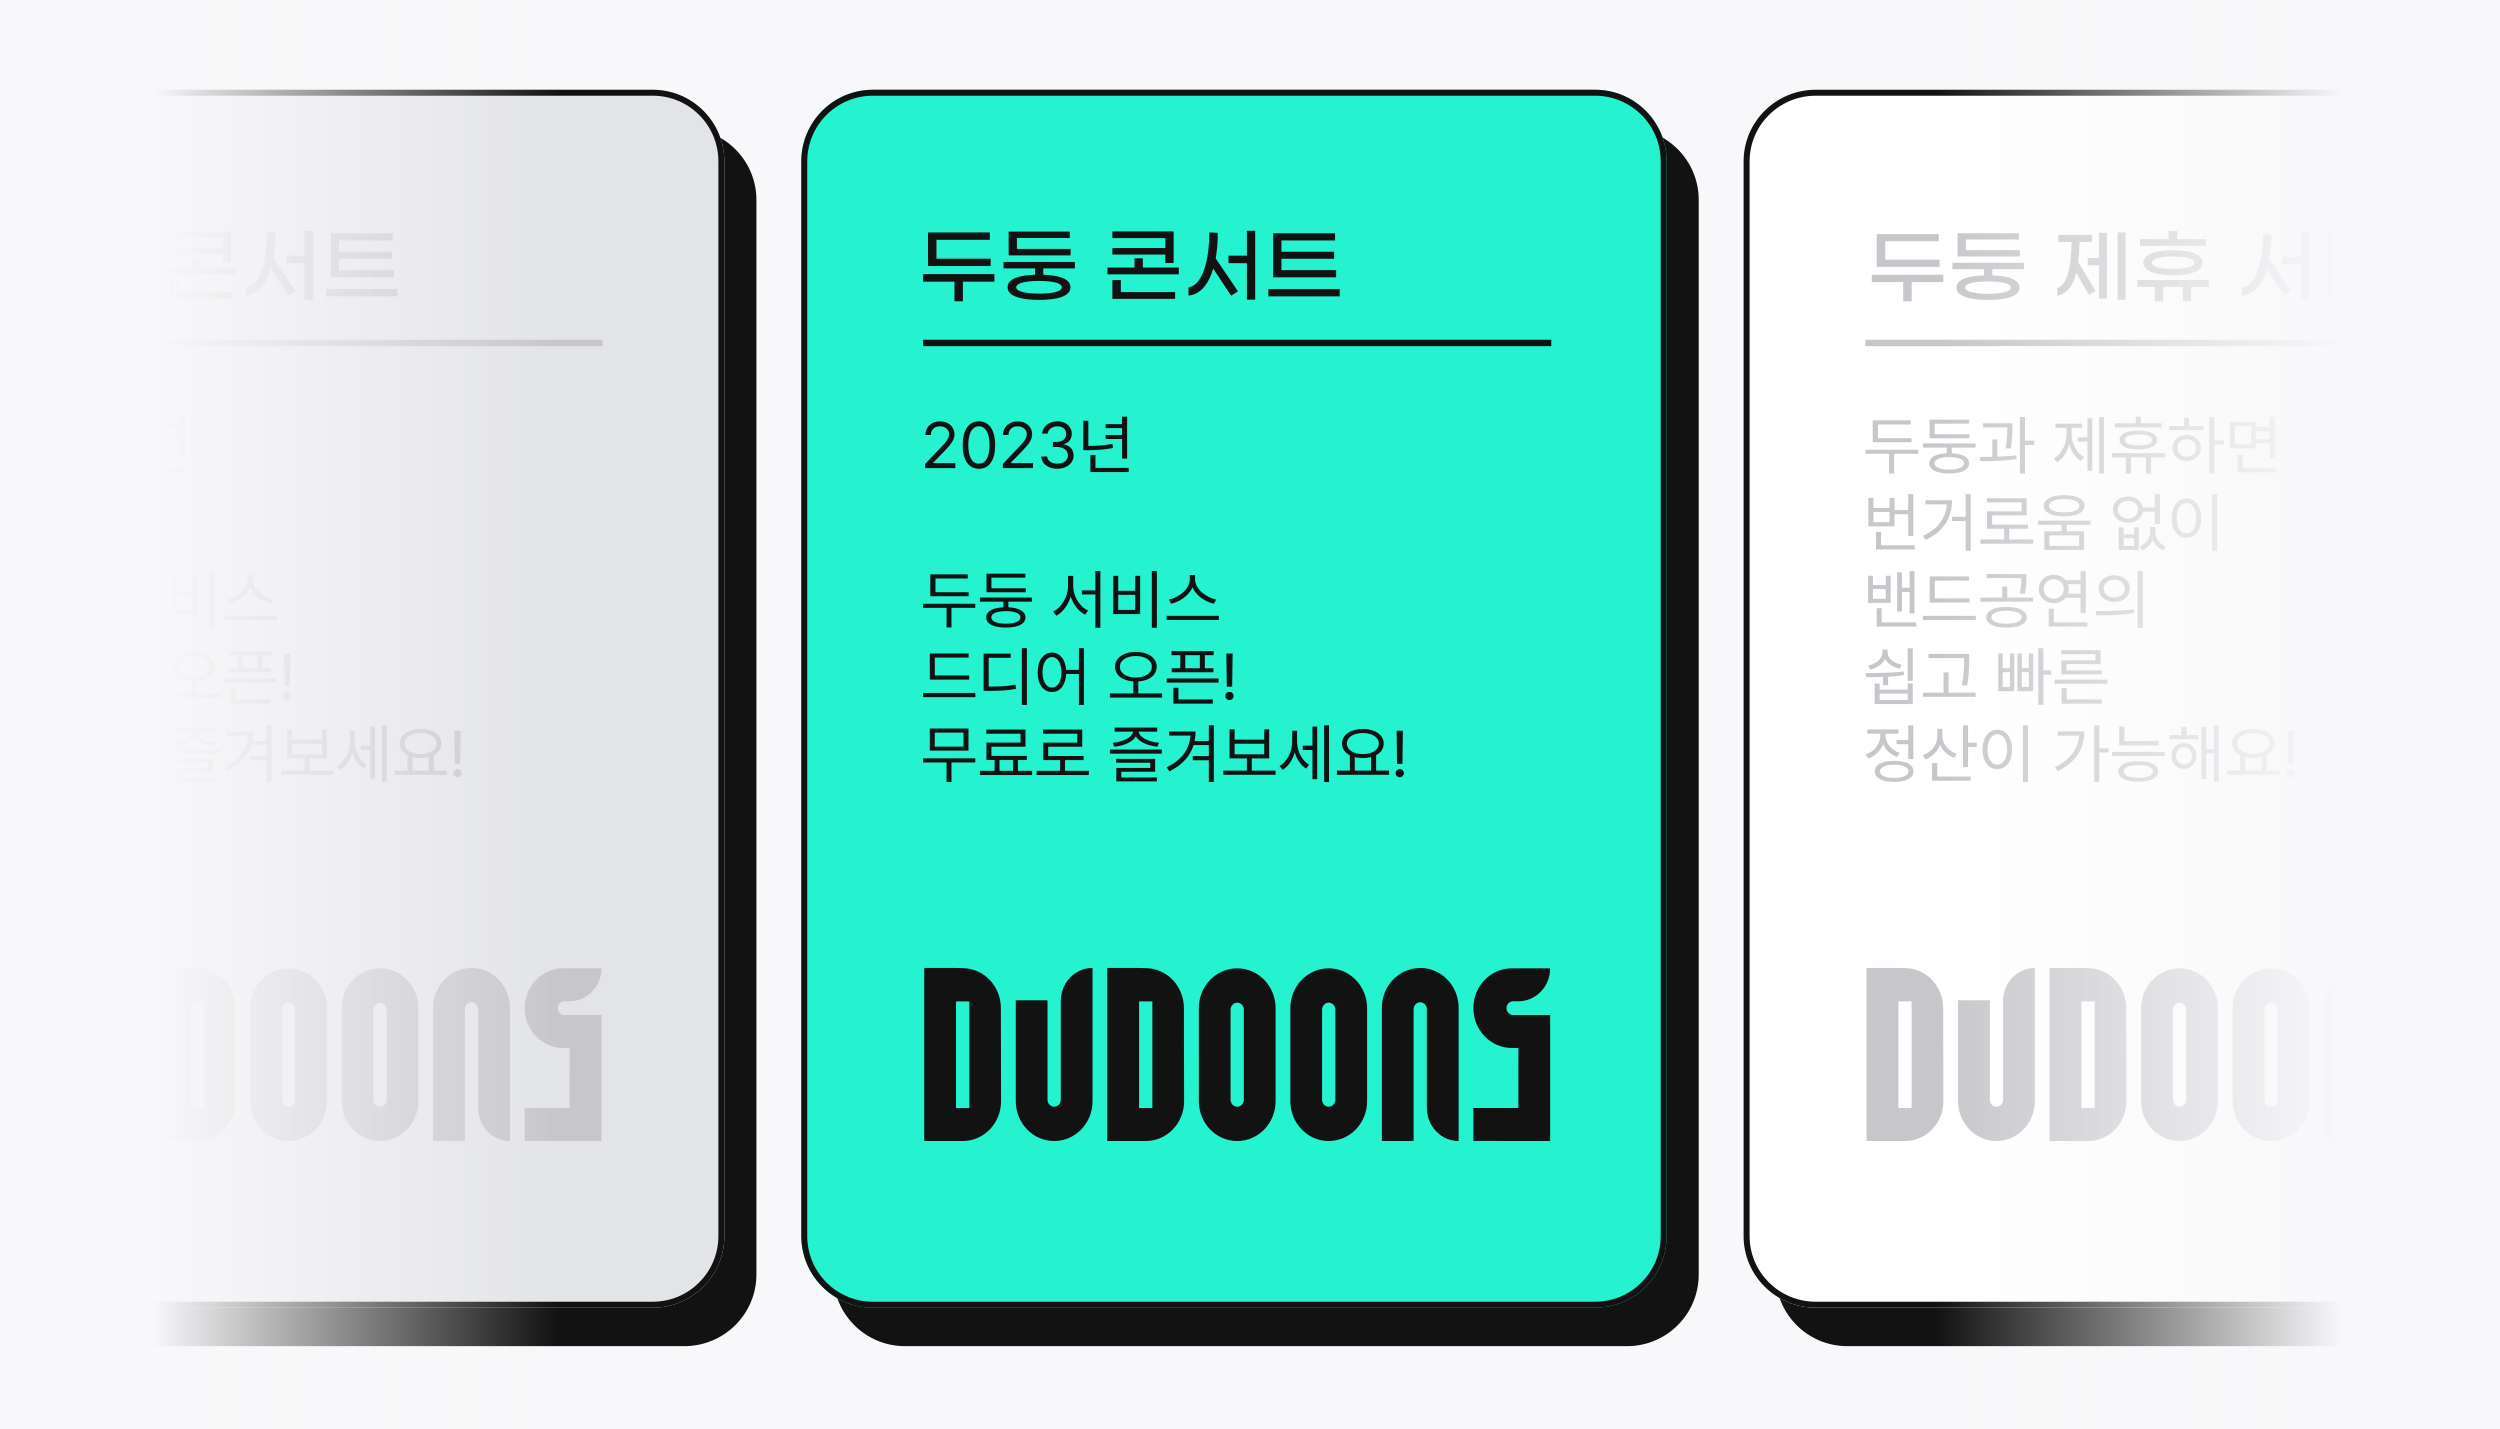 <svg width="100%" height="100%" viewBox="0 0 390 223" fill="none" xmlns="http://www.w3.org/2000/svg">
<rect width="390" height="223" fill="#F8F8FA"/>
<mask id="mask0_1951_39162" style="mask-type:alpha" maskUnits="userSpaceOnUse" x="0" y="0" width="390" height="223">
<rect width="390" height="223" fill="#F8F8FA"/>
</mask>
<g mask="url(#mask0_1951_39162)">
<path d="M-18 31.177C-18 25.004 -12.961 20 -6.745 20H106.745C112.961 20 118 25.004 118 31.177V198.824C118 204.996 112.961 210 106.745 210H-6.745C-12.961 210 -18 204.996 -18 198.824V31.177Z" fill="#121212"/>
<path d="M-22 25.177C-22 19.004 -16.998 14 -10.828 14H101.828C107.998 14 113 19.004 113 25.177V192.824C113 198.996 107.998 204 101.828 204H-10.828C-16.998 204 -22 198.996 -22 192.824V25.177Z" fill="#E3E4E8"/>
<path fill-rule="evenodd" clip-rule="evenodd" d="M101.828 14.931H-10.828C-16.484 14.931 -21.069 19.518 -21.069 25.177V192.824C-21.069 198.482 -16.484 203.069 -10.828 203.069H101.828C107.484 203.069 112.069 198.482 112.069 192.824V25.177C112.069 19.518 107.484 14.931 101.828 14.931ZM-10.828 14C-16.998 14 -22 19.004 -22 25.177V192.824C-22 198.996 -16.998 204 -10.828 204H101.828C107.998 204 113 198.996 113 192.824V25.177C113 19.004 107.998 14 101.828 14H-10.828Z" fill="#121212"/>
<path d="M130 31.177C130 25.004 135.002 20 141.172 20H253.828C259.998 20 265 25.004 265 31.177V198.824C265 204.996 259.998 210 253.828 210H141.172C135.002 210 130 204.996 130 198.824V31.177Z" fill="#121212"/>
<path d="M277 31.177C277 25.004 282.002 20 288.172 20H400.828C406.998 20 412 25.004 412 31.177V198.824C412 204.996 406.998 210 400.828 210H288.172C282.002 210 277 204.996 277 198.824V31.177Z" fill="#121212"/>
<path d="M125 25.177C125 19.004 130.002 14 136.172 14H248.828C254.998 14 260 19.004 260 25.177V192.824C260 198.996 254.998 204 248.828 204H136.172C130.002 204 125 198.996 125 192.824V25.177Z" fill="#25F3CF"/>
<path fill-rule="evenodd" clip-rule="evenodd" d="M248.828 14.931H136.172C130.516 14.931 125.931 19.518 125.931 25.177V192.824C125.931 198.482 130.516 203.069 136.172 203.069H248.828C254.484 203.069 259.069 198.482 259.069 192.824V25.177C259.069 19.518 254.484 14.931 248.828 14.931ZM136.172 14C130.002 14 125 19.004 125 25.177V192.824C125 198.996 130.002 204 136.172 204H248.828C254.998 204 260 198.996 260 192.824V25.177C260 19.004 254.998 14 248.828 14H136.172Z" fill="#121212"/>
<path d="M272 25.177C272 19.004 277.039 14 283.255 14H396.745C402.961 14 408 19.004 408 25.177V192.824C408 198.996 402.961 204 396.745 204H283.255C277.039 204 272 198.996 272 192.824V25.177Z" fill="white"/>
<path fill-rule="evenodd" clip-rule="evenodd" d="M396.745 14.931H283.255C277.557 14.931 272.938 19.518 272.938 25.177V192.824C272.938 198.482 277.557 203.069 283.255 203.069H396.745C402.443 203.069 407.062 198.482 407.062 192.824V25.177C407.062 19.518 402.443 14.931 396.745 14.931ZM283.255 14C277.039 14 272 19.004 272 25.177V192.824C272 198.996 277.039 204 283.255 204H396.745C402.961 204 408 198.996 408 192.824V25.177C408 19.004 402.961 14 396.745 14H283.255Z" fill="#121212"/>
<g clip-path="url(#clip0_1951_39162)">
<path d="M165.485 156.137V171.704H165.471C165.407 172.232 164.976 172.643 164.449 172.643C163.923 172.643 163.492 172.234 163.428 171.704H163.414V156.045H158.461V171.789C158.461 175.219 161.143 178 164.449 178C167.756 178 170.437 175.219 170.437 171.789V151C167.703 151 165.485 153.301 165.485 156.137Z" fill="#121212"/>
<path d="M222.593 172.863V157.296H222.579C222.515 156.768 222.084 156.357 221.558 156.357C221.031 156.357 220.6 156.766 220.536 157.296H220.523V178H215.57V157.211C215.57 153.781 218.251 151 221.558 151C224.864 151 227.546 153.781 227.546 157.211V178C224.809 178 222.593 175.699 222.593 172.863Z" fill="#121212"/>
<path d="M235.917 158.329C235.408 158.263 235.011 157.816 235.011 157.27C235.011 156.724 235.406 156.276 235.917 156.21V156.196H236.87C239.606 156.196 241.823 153.895 241.823 151.059H235.835C232.528 151.059 229.847 153.84 229.847 157.27C229.847 160.699 232.528 163.481 235.835 163.481H236.87V165.493L236.863 172.849H229.849V177.986H232.198L236.858 178H236.961H236.991H241.825V163.481V158.344H235.919V158.329H235.917Z" fill="#121212"/>
<path d="M156.135 157.244C156.135 153.814 153.454 151.033 150.147 151.033L149.144 151H144.178V178H150.179C153.486 178 156.167 175.219 156.167 171.789L156.135 157.244ZM151.215 172.856H149.144V156.215H151.215V164.897C151.215 164.912 151.217 164.928 151.219 164.942C151.219 164.997 151.217 165.051 151.215 165.105V172.856Z" fill="#121212"/>
<path d="M184.689 157.244C184.689 153.814 182.007 151.033 178.701 151.033L177.697 151H172.731V178H178.733C182.039 178 184.72 175.219 184.72 171.789L184.689 157.244ZM179.768 172.856H177.697V156.215H179.768V164.897C179.768 164.912 179.77 164.928 179.772 164.942C179.772 164.997 179.77 165.051 179.768 165.105V172.856Z" fill="#121212"/>
<path d="M198.992 167.844V157.27C198.992 153.84 196.311 151.059 193.005 151.059C189.698 151.059 187.017 153.84 187.017 157.27V164.994V171.789C187.017 175.219 189.698 178 193.005 178C196.311 178 198.992 175.219 198.992 171.789V167.844ZM194.04 171.704H194.026C193.962 172.231 193.531 172.643 193.005 172.643C192.478 172.643 192.047 172.234 191.983 171.704H191.969V164.994V157.355H191.983C192.047 156.828 192.478 156.416 193.005 156.416C193.531 156.416 193.962 156.825 194.026 157.355H194.04V167.842V171.702V171.704Z" fill="#121212"/>
<path d="M213.269 167.844V157.27C213.269 153.84 210.588 151.059 207.281 151.059C203.975 151.059 201.293 153.84 201.293 157.27V164.994V171.789C201.293 175.219 203.975 178 207.281 178C210.588 178 213.269 175.219 213.269 171.789V167.844ZM208.317 171.704H208.303C208.239 172.231 207.808 172.643 207.281 172.643C206.755 172.643 206.324 172.234 206.26 171.704H206.246V164.994V157.355H206.26C206.324 156.828 206.755 156.416 207.281 156.416C207.808 156.416 208.239 156.825 208.303 157.355H208.317V167.842V171.702V171.704Z" fill="#121212"/>
</g>
<path fill-rule="evenodd" clip-rule="evenodd" d="M242 54L144 54L144 53L242 53L242 54Z" fill="#121212"/>
<path d="M154.544 40.355H146.088V37.41H154.414V36.264H144.77V41.5H154.544V40.355ZM155.131 42.759H144V43.942H148.894V47H150.212V43.942H155.131V42.759Z" fill="#121212"/>
<path d="M167.019 38.832H158.641V37.133H166.888V36.126H157.349V39.839H167.019V38.832ZM167.684 41.865V40.858H156.553V41.865H161.473V42.859C159.097 42.935 157.179 43.451 157.179 44.81C157.179 46.283 159.45 46.786 162.112 46.786C164.774 46.786 166.993 46.283 166.993 44.81C166.993 43.463 165.126 42.935 162.751 42.859V41.865H167.684ZM165.635 44.81C165.635 45.553 163.926 45.804 162.112 45.804C160.298 45.804 158.536 45.553 158.536 44.81C158.536 44.08 160.298 43.828 162.112 43.828C163.926 43.828 165.635 44.08 165.635 44.81Z" fill="#121212"/>
<path d="M181.793 41.034H183.085V36.101H173.533V37.145H181.793V38.693H173.533V39.713H181.793V41.034ZM178.283 41.739V40.292H176.978V41.739H172.763V42.796H183.894V41.739H178.283ZM174.851 43.69H173.533V46.622H183.32V45.565H174.851V43.69Z" fill="#121212"/>
<path d="M194.516 36V39.889H191.645V41.059H194.516V46.748H195.808V36H194.516ZM189.975 36.315L188.657 36.264C188.643 40.783 187.547 44.495 185.407 44.835V46.106C187.169 45.968 188.513 44.445 189.27 41.903L192.049 46.132L193.133 45.452L189.648 40.317C189.857 39.121 189.975 37.787 189.975 36.315Z" fill="#121212"/>
<path d="M208.439 42.142H199.904V40.367H208.126V39.272H199.904V37.51H208.269V36.39H198.612V43.262H208.439V42.142ZM197.869 45.087V46.232H209V45.087H197.869Z" fill="#121212"/>
<path d="M144.33 73.029H149.032V72.234H145.581V72.174L147.241 70.472C148.522 69.159 148.897 68.532 148.902 67.726C148.897 66.607 147.967 65.726 146.651 65.726C145.341 65.726 144.35 66.582 144.36 67.856H145.21C145.215 67.05 145.756 66.507 146.621 66.502C147.436 66.507 148.057 66.985 148.062 67.726C148.057 68.393 147.646 68.88 146.791 69.786L144.32 72.373L144.33 73.029Z" fill="#121212"/>
<path d="M152.713 73.129C154.319 73.129 155.244 71.786 155.244 69.428C155.244 67.09 154.304 65.726 152.713 65.726C151.118 65.726 150.177 67.09 150.182 69.428C150.177 71.786 151.108 73.129 152.713 73.129ZM151.053 69.428C151.058 67.562 151.673 66.507 152.713 66.502C153.754 66.507 154.369 67.562 154.364 69.428C154.369 71.293 153.759 72.333 152.713 72.333C151.663 72.333 151.058 71.293 151.053 69.428Z" fill="#121212"/>
<path d="M156.445 73.029H161.147V72.234H157.695V72.174L159.356 70.472C160.637 69.159 161.012 68.532 161.017 67.726C161.012 66.607 160.081 65.726 158.766 65.726C157.455 65.726 156.465 66.582 156.475 67.856H157.325C157.33 67.05 157.871 66.507 158.736 66.502C159.551 66.507 160.171 66.985 160.176 67.726C160.171 68.393 159.761 68.88 158.906 69.786L156.435 72.373L156.445 73.029Z" fill="#121212"/>
<path d="M164.958 73.129C166.404 73.129 167.484 72.253 167.479 71.069C167.484 70.154 166.914 69.482 165.969 69.338V69.288C166.729 69.075 167.209 68.478 167.199 67.657C167.209 66.627 166.369 65.726 164.988 65.726C163.703 65.726 162.632 66.493 162.587 67.637H163.458C163.498 66.93 164.203 66.507 164.978 66.502C165.804 66.507 166.334 66.985 166.329 67.706C166.334 68.448 165.719 68.94 164.838 68.94H164.248V69.726H164.838C165.964 69.731 166.594 70.283 166.599 71.069C166.594 71.821 165.904 72.333 164.948 72.333C164.083 72.333 163.398 71.905 163.348 71.219H162.437C162.482 72.363 163.518 73.129 164.958 73.129Z" fill="#121212"/>
<path d="M175.833 65H175.042V66.164H172.481V66.791H175.042V67.856H172.481V68.482H175.042V71.547H175.833V65ZM168.99 70.234H169.66C170.966 70.224 172.176 70.164 173.622 69.895L173.542 69.249C172.186 69.492 171.006 69.562 169.78 69.567V65.637H168.99V70.234ZM170.1 73.646H176.073V72.99H170.891V70.99H170.1V73.646Z" fill="#121212"/>
<path d="M151.103 92.386H145.931V90.246H150.983V89.6H145.13V93.013H151.103V92.386ZM144 94.823H147.661V97.888H148.432V94.823H152.143V94.186H144V94.823Z" fill="#121212"/>
<path d="M160.977 93.212H152.864V93.858H156.525V94.734C154.839 94.813 153.839 95.376 153.844 96.306C153.839 97.336 154.994 97.898 156.915 97.898C158.821 97.898 159.966 97.336 159.976 96.306C159.966 95.376 158.976 94.813 157.305 94.734V93.858H160.977V93.212ZM153.894 92.396H160.026V91.769H154.664V90.117H159.966V89.49H153.894V92.396ZM154.644 96.306C154.634 95.689 155.49 95.341 156.915 95.341C158.326 95.341 159.181 95.689 159.186 96.306C159.181 96.928 158.326 97.296 156.915 97.291C155.49 97.296 154.634 96.928 154.644 96.306Z" fill="#121212"/>
<path d="M167.419 91.45V89.838H166.619V91.45C166.614 93.082 165.584 94.784 164.278 95.42L164.788 96.047C165.799 95.515 166.634 94.381 167.029 93.057C167.424 94.316 168.26 95.371 169.27 95.888L169.74 95.251C168.45 94.664 167.414 93.052 167.419 91.45ZM168.77 92.734H170.881V97.938H171.661V89.072H170.881V92.097H168.77V92.734Z" fill="#121212"/>
<path d="M180.475 89.072H179.684V97.938H180.475V89.072ZM173.662 95.798H177.864V89.829H177.093V92.167H174.442V89.829H173.662V95.798ZM174.442 95.142V92.794H177.093V95.142H174.442Z" fill="#121212"/>
<path d="M186.427 90.376V89.699H185.607V90.376C185.602 91.898 183.876 93.236 182.335 93.53L182.695 94.186C184.041 93.873 185.447 92.928 186.027 91.629C186.602 92.928 188.013 93.878 189.358 94.186L189.718 93.53C188.173 93.241 186.432 91.893 186.427 90.376ZM181.995 96.714H190.138V96.067H181.995V96.714Z" fill="#121212"/>
<path d="M151.193 105.372H145.831V102.586H151.103V101.939H145.05V106.019H151.193V105.372ZM144.01 108.755H152.153V108.098H144.01V108.755Z" fill="#121212"/>
<path d="M160.196 101.113H159.406V109.979H160.196V101.113ZM153.444 107.78H154.164C155.965 107.775 157.135 107.715 158.516 107.471L158.436 106.815C157.1 107.054 155.965 107.103 154.234 107.103V102.616H157.675V101.959H153.444V107.78Z" fill="#121212"/>
<path d="M164.108 101.8C162.793 101.805 161.872 103.004 161.877 104.884C161.872 106.77 162.793 107.964 164.108 107.959C165.349 107.964 166.239 106.879 166.324 105.143H168.31V109.979H169.09V101.113H168.31V104.496H166.314C166.194 102.84 165.319 101.805 164.108 101.8ZM162.627 104.884C162.632 103.447 163.233 102.501 164.108 102.496C164.978 102.501 165.589 103.447 165.589 104.884C165.589 106.322 164.978 107.267 164.108 107.262C163.233 107.267 162.632 106.322 162.627 104.884Z" fill="#121212"/>
<path d="M177.193 101.691C175.307 101.7 173.942 102.616 173.942 104.009C173.942 105.322 175.122 106.193 176.803 106.312V108.168H173.142V108.825H181.285V108.168H177.573V106.312C179.264 106.198 180.445 105.327 180.445 104.009C180.445 102.616 179.084 101.7 177.193 101.691ZM174.702 104.009C174.697 103.009 175.753 102.332 177.193 102.337C178.634 102.332 179.684 103.009 179.684 104.009C179.684 105.029 178.634 105.69 177.193 105.7C175.753 105.69 174.697 105.029 174.702 104.009Z" fill="#121212"/>
<path d="M189.328 101.571H182.755V102.208H184.126V104.248H182.785V104.874H189.298V104.248H187.958V102.208H189.328V101.571ZM181.995 106.486H190.098V105.84H181.995V106.486ZM183.046 109.77H189.198V109.113H183.836V107.292H183.046V109.77ZM184.906 104.248V102.208H187.177V104.248H184.906Z" fill="#121212"/>
<path d="M192.289 101.949H191.309L191.379 107.123H192.219L192.289 101.949ZM191.159 108.566C191.149 108.919 191.449 109.208 191.799 109.213C192.154 109.208 192.444 108.919 192.439 108.566C192.444 108.218 192.154 107.929 191.799 107.929C191.449 107.929 191.149 108.218 191.159 108.566Z" fill="#121212"/>
<path d="M152.143 118.299H144V118.945H147.661V122H148.432V118.945H152.143V118.299ZM145.05 117.095H151.083V113.652H145.05V117.095ZM145.821 116.478V114.289H150.303V116.478H145.821Z" fill="#121212"/>
<path d="M161.007 120.249H158.796V118.567H160.186V117.921H154.664V116.488H159.976V113.811H153.864V114.458H159.206V115.841H153.884V118.567H155.154V120.249H152.864V120.906H161.007V120.249ZM155.925 120.249V118.567H158.026V120.249H155.925Z" fill="#121212"/>
<path d="M169.86 120.249H166.149V118.577H169.04V117.931H163.518V116.488H168.83V113.811H162.717V114.458H168.06V115.851H162.737V118.577H165.379V120.249H161.717V120.906H169.86V120.249Z" fill="#121212"/>
<path d="M181.245 116.926H173.142V117.572H181.245V116.926ZM173.582 115.871L173.842 116.488C175.297 116.339 176.663 115.776 177.193 114.886C177.728 115.776 179.099 116.339 180.555 116.488L180.815 115.871C179.234 115.747 177.728 115.055 177.648 114.14H180.525V113.503H173.882V114.14H176.748C176.648 115.055 175.152 115.747 173.582 115.871ZM174.122 118.985H179.434V119.801H174.142V121.901H180.475V121.284H174.922V120.388H180.204V118.388H174.122V118.985Z" fill="#121212"/>
<path d="M186.507 114.12H182.395V114.757H185.717C185.552 116.846 184.371 118.552 182.005 119.692L182.415 120.328C184.516 119.314 185.692 117.871 186.202 116.229H188.578V117.95H186.067V118.597H188.578V122H189.358V113.145H188.578V115.592H186.362C186.462 115.115 186.507 114.622 186.507 114.12Z" fill="#121212"/>
<path d="M198.992 120.219H195.28V118.309H197.992V113.781H197.221V115.383H192.599V113.781H191.809V118.309H194.51V120.219H190.849V120.866H198.992V120.219ZM192.599 117.672V116.02H197.221V117.672H192.599Z" fill="#121212"/>
<path d="M202.343 115.672V113.99H201.583V115.702C201.583 117.219 200.833 118.786 199.602 119.503L200.102 120.09C200.993 119.552 201.653 118.537 201.978 117.358C202.288 118.438 202.904 119.383 203.764 119.901L204.214 119.294C203.034 118.597 202.343 117.08 202.343 115.672ZM203.234 116.995H204.744V121.552H205.485V113.344H204.744V116.329H203.234V116.995ZM206.565 122H207.325V113.155H206.565V122Z" fill="#121212"/>
<path d="M216.699 120.209H214.678V117.801C215.414 117.408 215.859 116.781 215.859 115.99C215.859 114.622 214.508 113.722 212.607 113.712C210.707 113.722 209.356 114.622 209.356 115.99C209.356 116.796 209.816 117.433 210.577 117.826V120.209H208.556V120.866H216.699V120.209ZM210.116 115.99C210.111 115 211.147 114.349 212.607 114.359C214.053 114.349 215.098 115 215.098 115.99C215.098 116.98 214.053 117.642 212.607 117.642C211.147 117.642 210.111 116.98 210.116 115.99ZM211.347 120.209V118.11C211.727 118.209 212.152 118.259 212.607 118.259C213.073 118.259 213.503 118.204 213.888 118.105V120.209H211.347Z" fill="#121212"/>
<path d="M218.85 113.99H217.869L217.94 119.164H218.78L218.85 113.99ZM217.719 120.607C217.709 120.96 218.01 121.249 218.36 121.254C218.715 121.249 219.005 120.96 219 120.607C219.005 120.259 218.715 119.97 218.36 119.97C218.01 119.97 217.709 120.259 217.719 120.607Z" fill="#121212"/>
<g clip-path="url(#clip1_1951_39162)">
<path d="M312.485 156.137V171.704H312.471C312.407 172.232 311.976 172.643 311.449 172.643C310.923 172.643 310.492 172.234 310.428 171.704H310.414V156.045H305.461V171.789C305.461 175.219 308.143 178 311.449 178C314.756 178 317.437 175.219 317.437 171.789V151C314.703 151 312.485 153.301 312.485 156.137Z" fill="#C7C7CB"/>
<path d="M369.593 172.863V157.296H369.579C369.515 156.768 369.084 156.357 368.558 156.357C368.031 156.357 367.6 156.766 367.536 157.296H367.523V178H362.57V157.211C362.57 153.781 365.251 151 368.558 151C371.864 151 374.546 153.781 374.546 157.211V178C371.809 178 369.593 175.699 369.593 172.863Z" fill="#C7C7CB"/>
<path d="M382.917 158.329C382.408 158.263 382.011 157.816 382.011 157.27C382.011 156.724 382.406 156.276 382.917 156.21V156.196H383.87C386.606 156.196 388.823 153.895 388.823 151.059H382.835C379.528 151.059 376.847 153.84 376.847 157.27C376.847 160.699 379.528 163.481 382.835 163.481H383.87V165.493L383.863 172.849H376.849V177.986H379.198L383.858 178H383.961H383.991H388.825V163.481V158.344H382.919V158.329H382.917Z" fill="#C7C7CB"/>
<path d="M303.135 157.244C303.135 153.814 300.454 151.033 297.147 151.033L296.144 151H291.178V178H297.179C300.486 178 303.167 175.219 303.167 171.789L303.135 157.244ZM298.215 172.856H296.144V156.215H298.215V164.897C298.215 164.912 298.217 164.928 298.219 164.942C298.219 164.997 298.217 165.051 298.215 165.105V172.856Z" fill="#C7C7CB"/>
<path d="M331.689 157.244C331.689 153.814 329.007 151.033 325.701 151.033L324.697 151H319.731V178H325.733C329.039 178 331.72 175.219 331.72 171.789L331.689 157.244ZM326.768 172.856H324.697V156.215H326.768V164.897C326.768 164.912 326.77 164.928 326.772 164.942C326.772 164.997 326.77 165.051 326.768 165.105V172.856Z" fill="#C7C7CB"/>
<path d="M345.992 167.844V157.27C345.992 153.84 343.311 151.059 340.005 151.059C336.698 151.059 334.017 153.84 334.017 157.27V164.994V171.789C334.017 175.219 336.698 178 340.005 178C343.311 178 345.992 175.219 345.992 171.789V167.844ZM341.04 171.704H341.026C340.962 172.231 340.531 172.643 340.005 172.643C339.478 172.643 339.047 172.234 338.983 171.704H338.969V164.994V157.355H338.983C339.047 156.828 339.478 156.416 340.005 156.416C340.531 156.416 340.962 156.825 341.026 157.355H341.04V167.842V171.702V171.704Z" fill="#C7C7CB"/>
<path d="M360.269 167.844V157.27C360.269 153.84 357.588 151.059 354.281 151.059C350.975 151.059 348.293 153.84 348.293 157.27V164.994V171.789C348.293 175.219 350.975 178 354.281 178C357.588 178 360.269 175.219 360.269 171.789V167.844ZM355.317 171.704H355.303C355.239 172.231 354.808 172.643 354.281 172.643C353.755 172.643 353.324 172.234 353.26 171.704H353.246V164.994V157.355H353.26C353.324 156.828 353.755 156.416 354.281 156.416C354.808 156.416 355.239 156.825 355.303 157.355H355.317V167.842V171.702V171.704Z" fill="#C7C7CB"/>
</g>
<path fill-rule="evenodd" clip-rule="evenodd" d="M389 54L291 54L291 53L389 53L389 54Z" fill="#C7C7CB"/>
<path d="M302.571 40.511H294.093V37.635H302.44V36.516H292.772V41.629H302.571V40.511ZM303.16 42.858H292V44.013H296.906V47H298.227V44.013H303.16V42.858Z" fill="#C7C7CB"/>
<path d="M315.077 39.023H306.678V37.364H314.946V36.381H305.383V40.007H315.077V39.023ZM315.744 41.986V41.002H304.584V41.986H309.517V42.956C307.136 43.03 305.212 43.534 305.212 44.861C305.212 46.299 307.489 46.791 310.158 46.791C312.827 46.791 315.051 46.299 315.051 44.861C315.051 43.546 313.18 43.03 310.799 42.956V41.986H315.744ZM313.69 44.861C313.69 45.587 311.976 45.832 310.158 45.832C308.339 45.832 306.573 45.587 306.573 44.861C306.573 44.149 308.339 43.903 310.158 43.903C311.976 43.903 313.69 44.149 313.69 44.861Z" fill="#C7C7CB"/>
<path d="M330.347 36.258V46.754H331.577V36.258H330.347ZM327.456 40.252H325.689V41.395H327.456V46.57H328.685V36.32H327.456V40.252ZM324.407 37.745H326.37V36.639H321.11V37.745H323.164C323.138 41.776 322.406 44.554 320.927 44.935V46.127C322.353 45.894 323.335 44.714 323.884 42.588L325.873 45.98L326.932 45.414L324.211 40.916C324.329 39.982 324.394 38.925 324.407 37.745Z" fill="#C7C7CB"/>
<path d="M344.148 37.303H339.648V36H338.313V37.303H333.839V38.36H344.148V37.303ZM334.362 40.99C334.362 42.33 336.351 42.932 338.993 42.932C341.636 42.932 343.625 42.33 343.625 40.99C343.625 39.638 341.636 39.036 338.993 39.036C336.351 39.036 334.362 39.638 334.362 40.99ZM342.303 40.99C342.303 41.654 340.904 41.949 338.993 41.949C337.083 41.949 335.684 41.654 335.684 40.99C335.684 40.314 337.083 40.019 338.993 40.019C340.904 40.019 342.303 40.314 342.303 40.99ZM344.58 43.682H333.42V44.751H336.168V47H337.45V44.751H340.537V47H341.819V44.751H344.58V43.682Z" fill="#C7C7CB"/>
<path d="M358.895 36.258V40.056H356.017V41.199H358.895V46.754H360.19V36.258H358.895ZM354.342 36.565L353.021 36.516C353.008 40.928 351.909 44.554 349.763 44.886V46.127C351.529 45.992 352.877 44.505 353.636 42.022L356.422 46.152L357.508 45.488L354.015 40.474C354.224 39.306 354.342 38.003 354.342 36.565Z" fill="#C7C7CB"/>
<path d="M371.388 36.258V46.754H372.683V36.258H371.388ZM367.947 40.179H364.179V36.565H362.897V46.127H369.229V36.565H367.947V40.179ZM364.179 45.009V41.297H367.947V45.009H364.179Z" fill="#C7C7CB"/>
<path d="M380.27 39.785L385.045 42.895L385.751 41.924L380.832 38.815C381.199 38.114 381.46 37.34 381.617 36.529L380.283 36.307C379.707 39.245 377.483 41.703 375.063 41.703V42.858C377.117 42.858 379.014 41.641 380.27 39.785ZM374.84 45.107V46.25H386V45.107H374.84Z" fill="#C7C7CB"/>
<path d="M298.194 68.358H292.956V66.222H298.073V65.576H292.145V68.984H298.194V68.358ZM291 70.793H294.709V73.853H295.489V70.793H299.248V70.157H291V70.793Z" fill="#C7C7CB"/>
<path d="M308.196 69.183H299.978V69.829H303.687V70.703C301.979 70.783 300.966 71.344 300.971 72.273C300.966 73.302 302.136 73.863 304.082 73.863C306.012 73.863 307.172 73.302 307.183 72.273C307.172 71.344 306.169 70.783 304.477 70.703V69.829H308.196V69.183ZM301.022 68.368H307.233V67.742H301.802V66.093H307.172V65.467H301.022V68.368ZM301.782 72.273C301.771 71.657 302.638 71.309 304.082 71.309C305.511 71.309 306.377 71.657 306.382 72.273C306.377 72.894 305.511 73.262 304.082 73.257C302.638 73.262 301.771 72.894 301.782 72.273Z" fill="#C7C7CB"/>
<path d="M313.941 66.033H309.361V66.669H313.141C313.146 67.375 313.126 68.448 312.877 69.928L313.678 69.998C313.936 68.358 313.936 67.191 313.941 66.49V66.033ZM308.854 71.29L308.956 71.935C310.567 71.945 312.685 71.906 314.58 71.617L314.539 71.031C313.602 71.14 312.578 71.205 311.58 71.24V68.557H310.8V71.265C310.106 71.279 309.447 71.284 308.854 71.29ZM315.107 73.883H315.897V69.421H317.356V68.746H315.897V65.05H315.107V73.883Z" fill="#C7C7CB"/>
<path d="M328.219 65.05H327.459V73.883H328.219V65.05ZM320.406 71.528L320.913 72.114C321.815 71.563 322.468 70.524 322.793 69.307C323.107 70.43 323.735 71.384 324.622 71.906L325.108 71.329C323.867 70.624 323.162 69.099 323.162 67.573V66.739H324.814V66.093H320.66V66.739H322.392V67.573C322.397 69.178 321.663 70.793 320.406 71.528ZM324.125 68.875H325.645V73.426H326.395V65.268H325.645V68.239H324.125V68.875Z" fill="#C7C7CB"/>
<path d="M337.217 66.033H333.974V65H333.194V66.033H329.911V66.669H337.217V66.033ZM329.485 71.339H331.634V73.903H332.434V71.339H334.765V73.903H335.555V71.339H337.734V70.693H329.485V71.339ZM330.651 68.637C330.641 69.571 331.745 70.097 333.589 70.097C335.418 70.097 336.523 69.571 336.528 68.637C336.523 67.698 335.418 67.176 333.589 67.176C331.745 67.176 330.641 67.698 330.651 68.637ZM331.472 68.637C331.461 68.09 332.247 67.782 333.589 67.772C334.917 67.782 335.697 68.09 335.707 68.637C335.697 69.178 334.917 69.496 333.589 69.491C332.247 69.496 331.461 69.178 331.472 68.637Z" fill="#C7C7CB"/>
<path d="M345.425 65.05H344.634V73.883H345.425V69.342H346.935V68.696H345.425V65.05ZM338.403 67.116H343.763V66.471H341.513V65.159H340.723V66.471H338.403V67.116ZM338.919 69.879C338.914 71.076 339.847 71.906 341.128 71.906C342.4 71.906 343.327 71.076 343.337 69.879C343.327 68.686 342.4 67.852 341.128 67.852C339.847 67.852 338.914 68.686 338.919 69.879ZM339.679 69.879C339.674 69.079 340.287 68.502 341.128 68.507C341.959 68.502 342.567 69.079 342.577 69.879C342.567 70.683 341.959 71.25 341.128 71.24C340.287 71.25 339.674 70.683 339.679 69.879Z" fill="#C7C7CB"/>
<path d="M351.981 65.825H347.847V69.948H351.981V69.153H354.089V71.508H354.889V65.06H354.089V66.61H351.981V65.825ZM348.637 69.322V66.471H351.201V69.322H348.637ZM349.063 73.694H355.092V73.038H349.863V70.932H349.063V73.694ZM351.981 68.507V67.265H354.089V68.507H351.981Z" fill="#C7C7CB"/>
<path d="M298.478 77.084H297.678V79.568H295.55V77.67H294.77V79.24H292.257V77.67H291.466V82.112H295.55V80.224H297.678V83.622H298.478V77.084ZM292.257 81.466V79.856H294.77V81.466H292.257ZM292.652 85.718H298.681V85.062H293.452V82.976H292.652V85.718Z" fill="#C7C7CB"/>
<path d="M307.436 77.074H306.645V80.631H304.497V81.277H306.645V85.907H307.436V77.074ZM299.988 83.602L300.424 84.228C303.433 82.762 304.512 80.542 304.518 78.038H300.383V78.674H303.717C303.555 80.74 302.425 82.444 299.988 83.602Z" fill="#C7C7CB"/>
<path d="M317.194 84.158H313.435V82.489H316.363V81.843H310.77V80.403H316.15V77.73H309.959V78.376H315.37V79.767H309.979V82.489H312.654V84.158H308.946V84.814H317.194V84.158Z" fill="#C7C7CB"/>
<path d="M322.017 77.243C320.057 77.248 318.825 77.859 318.825 78.912C318.825 79.945 320.057 80.557 322.017 80.552C323.978 80.557 325.194 79.945 325.199 78.912C325.194 77.859 323.978 77.248 322.017 77.243ZM317.913 81.873H321.622V82.887H318.917V85.788H325.118V82.887H322.402V81.873H326.121V81.227H317.913V81.873ZM319.646 78.912C319.641 78.251 320.558 77.859 322.017 77.859C323.461 77.859 324.383 78.251 324.389 78.912C324.383 79.558 323.461 79.936 322.017 79.936C320.558 79.936 319.641 79.558 319.646 78.912ZM319.707 85.152V83.513H324.338V85.152H319.707Z" fill="#C7C7CB"/>
<path d="M331.279 82.261H330.529V85.788H333.66V82.261H332.921V83.364H331.279V82.261ZM329.627 79.498C329.622 80.711 330.595 81.535 331.968 81.535C333.189 81.535 334.116 80.85 334.273 79.806H336.153V81.754H336.954V77.074H336.153V79.161H334.268C334.096 78.142 333.179 77.472 331.968 77.472C330.595 77.472 329.622 78.291 329.627 79.498ZM330.387 79.498C330.387 78.694 331.041 78.127 331.968 78.127C332.875 78.127 333.529 78.694 333.529 79.498C333.529 80.308 332.875 80.885 331.968 80.889C331.041 80.885 330.387 80.308 330.387 79.498ZM331.279 85.172V83.96H332.921V85.172H331.279ZM333.782 85.261L334.197 85.857C334.993 85.525 335.545 84.899 335.829 84.178C336.107 84.909 336.65 85.534 337.48 85.857L337.896 85.261C336.796 84.864 336.224 83.885 336.234 82.956V82.201H335.444V82.956C335.439 83.85 334.866 84.819 333.782 85.261Z" fill="#C7C7CB"/>
<path d="M345.881 77.074H345.08V85.927H345.881V77.074ZM338.788 80.84C338.793 82.723 339.745 83.915 341.088 83.91C342.425 83.915 343.393 82.723 343.388 80.84C343.393 78.962 342.425 77.765 341.088 77.76C339.745 77.765 338.793 78.962 338.788 80.84ZM339.558 80.84C339.558 79.404 340.186 78.46 341.088 78.455C341.995 78.46 342.618 79.404 342.618 80.84C342.618 82.275 341.995 83.219 341.088 83.215C340.186 83.219 339.558 82.275 339.558 80.84Z" fill="#C7C7CB"/>
<path d="M298.934 97.087H293.543V94.881H292.753V97.743H298.934V97.087ZM291.426 94.046H294.932V89.814H294.182V91.274H292.175V89.814H291.426V94.046ZM292.175 93.421V91.89H294.182V93.421H292.175ZM295.955 95.388H296.705V92.347H297.901V95.696H298.661V89.108H297.901V91.692H296.705V89.277H295.955V95.388Z" fill="#C7C7CB"/>
<path d="M307.253 93.351H301.822V90.569H307.162V89.923H301.032V93.997H307.253V93.351ZM299.978 96.729H308.226V96.073H299.978V96.729Z" fill="#C7C7CB"/>
<path d="M313.019 94.682C311.089 94.682 309.863 95.278 309.868 96.302C309.863 97.315 311.089 97.912 313.019 97.912C314.95 97.912 316.176 97.315 316.181 96.302C316.176 95.278 314.95 94.682 313.019 94.682ZM308.956 93.858H317.153V93.222H313.131V91.513H312.35V93.222H308.956V93.858ZM309.929 90.191H315.319V90.301C315.319 90.991 315.319 91.647 315.076 92.556L315.856 92.645C316.105 91.731 316.105 91.016 316.11 90.301V89.555H309.929V90.191ZM310.658 96.302C310.653 95.671 311.585 95.284 313.019 95.278C314.458 95.284 315.38 95.671 315.39 96.302C315.38 96.918 314.458 97.296 313.019 97.296C311.585 97.296 310.653 96.918 310.658 96.302Z" fill="#C7C7CB"/>
<path d="M325.382 89.108H324.581V90.489H322.24C321.82 89.978 321.161 89.67 320.396 89.665C319.048 89.67 318.05 90.584 318.055 91.88C318.05 93.172 319.048 94.086 320.396 94.086C321.166 94.086 321.835 93.773 322.25 93.252H324.581V95.636H325.382V89.108ZM318.815 91.88C318.815 91.001 319.474 90.365 320.396 90.36C321.283 90.365 321.957 91.001 321.957 91.88C321.957 92.765 321.283 93.396 320.396 93.391C319.474 93.396 318.815 92.765 318.815 91.88ZM319.596 97.743H325.635V97.087H320.396V94.951H319.596V97.743ZM322.6 91.135H324.581V92.606H322.605C322.681 92.382 322.727 92.139 322.727 91.88C322.727 91.612 322.681 91.364 322.6 91.135Z" fill="#C7C7CB"/>
<path d="M329.83 89.744C328.406 89.749 327.393 90.594 327.398 91.821C327.393 93.053 328.406 93.892 329.83 93.897C331.244 93.892 332.247 93.053 332.252 91.821C332.247 90.594 331.244 89.749 329.83 89.744ZM326.932 95.338L327.043 96.004C328.665 96.004 330.879 95.994 332.941 95.616L332.88 95.04C330.889 95.328 328.594 95.343 326.932 95.338ZM328.178 91.821C328.173 91.001 328.867 90.43 329.83 90.43C330.782 90.43 331.477 91.001 331.472 91.821C331.477 92.645 330.782 93.212 329.83 93.212C328.867 93.212 328.173 92.645 328.178 91.821ZM333.478 97.951H334.268V89.098H333.478V97.951Z" fill="#C7C7CB"/>
<path d="M293.239 106.627H292.449V109.837H298.387V106.627H297.607V107.591H293.239V106.627ZM291.02 104.998L291.132 105.644C291.912 105.644 292.809 105.644 293.756 105.609V106.896H294.547V105.569C295.372 105.519 296.213 105.44 297.029 105.306L296.979 104.749C294.998 104.998 292.733 104.998 291.02 104.998ZM291.426 103.835L291.79 104.451C292.859 104.183 293.685 103.587 294.065 102.797C294.46 103.537 295.286 104.079 296.34 104.312L296.685 103.716C295.388 103.438 294.466 102.693 294.466 101.788V101.341H293.655V101.788C293.65 102.737 292.738 103.537 291.426 103.835ZM293.239 109.201V108.207H297.607V109.201H293.239ZM297.597 106.2H298.387V101.133H297.597V106.2Z" fill="#C7C7CB"/>
<path d="M307.203 102.017H300.849V102.663H306.402V102.901C306.397 103.959 306.397 105.196 306.058 106.886L306.868 106.975C307.193 105.196 307.193 103.984 307.203 102.901V102.017ZM299.978 108.704H308.186V108.058H303.98V104.898H303.2V108.058H299.978V108.704Z" fill="#C7C7CB"/>
<path d="M318.765 101.123H317.974V109.956H318.765V105.246H319.991V104.58H318.765V101.123ZM311.732 107.82H314.235V101.947H313.556V104.233H312.421V101.947H311.732V107.82ZM312.421 107.164V104.859H313.556V107.164H312.421ZM314.722 107.82H317.184V101.947H316.505V104.233H315.4V101.947H314.722V107.82ZM315.4 107.164V104.859H316.505V107.164H315.4Z" fill="#C7C7CB"/>
<path d="M328.756 106.021H320.508V106.667H328.756V106.021ZM321.551 102.057H326.891V103.02H321.582V105.206H327.884V104.59H322.372V103.607H327.692V101.431H321.551V102.057ZM321.602 109.767H327.884V109.111H322.402V107.362H321.602V109.767Z" fill="#C7C7CB"/>
<path d="M298.478 113.147H297.678V115.452H295.864V116.098H297.678V118.413H298.478V113.147ZM291.051 117.708L291.466 118.334C292.54 117.931 293.376 117.107 293.761 116.073C294.151 116.982 294.937 117.728 295.945 118.085L296.36 117.459C295.043 117.017 294.141 115.919 294.141 114.767V114.449H296.158V113.793H291.304V114.449H293.341V114.777C293.341 116.038 292.388 117.236 291.051 117.708ZM292.469 120.331C292.464 121.374 293.614 121.97 295.489 121.98C297.359 121.97 298.509 121.374 298.509 120.331C298.509 119.292 297.359 118.686 295.489 118.691C293.614 118.686 292.464 119.292 292.469 120.331ZM293.26 120.331C293.255 119.685 294.106 119.297 295.489 119.297C296.867 119.297 297.718 119.685 297.718 120.331C297.718 120.972 296.867 121.359 295.489 121.354C294.106 121.359 293.255 120.972 293.26 120.331Z" fill="#C7C7CB"/>
<path d="M303.008 114.816V113.694H302.227V114.786C302.222 116.158 301.321 117.355 299.948 117.827L300.383 118.453C301.447 118.05 302.263 117.241 302.643 116.187C303.043 117.121 303.839 117.867 304.862 118.234L305.267 117.608C303.94 117.156 303.003 116.033 303.008 114.816ZM301.397 121.791H307.436V121.136H302.207V119.049H301.397V121.791ZM306.23 119.675H307.02V116.525H308.378V115.86H307.02V113.147H306.23V119.675Z" fill="#C7C7CB"/>
<path d="M316.373 113.147H315.573V122H316.373V113.147ZM309.28 116.913C309.285 118.796 310.238 119.988 311.58 119.983C312.918 119.988 313.886 118.796 313.88 116.913C313.886 115.035 312.918 113.838 311.58 113.833C310.238 113.838 309.285 115.035 309.28 116.913ZM310.05 116.913C310.05 115.477 310.678 114.533 311.58 114.528C312.487 114.533 313.11 115.477 313.11 116.913C313.11 118.349 312.487 119.292 311.58 119.287C310.678 119.292 310.05 118.349 310.05 116.913Z" fill="#C7C7CB"/>
<path d="M327.489 113.147H326.699V121.98H327.489V117.4H328.948V116.744H327.489V113.147ZM320.578 119.685L321.024 120.301C323.958 118.88 325.154 116.6 325.159 114.101H320.994V114.757H324.353C324.171 116.848 322.904 118.552 320.578 119.685Z" fill="#C7C7CB"/>
<path d="M336.761 115.621H331.401V113.326H330.61V116.267H336.761V115.621ZM329.485 117.946H337.703V117.3H329.485V117.946ZM330.478 120.341C330.473 121.364 331.644 121.94 333.589 121.94C335.52 121.94 336.68 121.364 336.69 120.341C336.68 119.312 335.52 118.736 333.589 118.741C331.644 118.736 330.473 119.312 330.478 120.341ZM331.289 120.341C331.279 119.715 332.145 119.362 333.589 119.357C335.018 119.362 335.884 119.715 335.89 120.341C335.884 120.957 335.018 121.329 333.589 121.334C332.145 121.329 331.279 120.957 331.289 120.341Z" fill="#C7C7CB"/>
<path d="M342.952 114.677H341.098V113.415H340.308V114.677H338.433V115.313H342.952V114.677ZM338.757 117.916C338.757 119.104 339.573 119.938 340.693 119.943C341.828 119.938 342.638 119.104 342.648 117.916C342.638 116.744 341.828 115.914 340.693 115.909C339.573 115.914 338.757 116.744 338.757 117.916ZM339.467 117.916C339.467 117.141 339.978 116.575 340.693 116.565C341.412 116.575 341.939 117.141 341.939 117.916C341.939 118.701 341.412 119.263 340.693 119.258C339.978 119.263 339.467 118.701 339.467 117.916ZM343.418 121.543H344.168V117.519H345.364V121.98H346.124V113.147H345.364V116.873H344.168V113.366H343.418V121.543Z" fill="#C7C7CB"/>
<path d="M355.669 120.192H353.622V117.787C354.367 117.395 354.818 116.769 354.818 115.979C354.818 114.613 353.45 113.713 351.525 113.703C349.6 113.713 348.232 114.613 348.232 115.979C348.232 116.784 348.698 117.42 349.468 117.812V120.192H347.421V120.847H355.669V120.192ZM349.002 115.979C348.997 114.99 350.045 114.339 351.525 114.349C352.989 114.339 354.048 114.99 354.048 115.979C354.048 116.967 352.989 117.628 351.525 117.628C350.045 117.628 348.997 116.967 349.002 115.979ZM350.248 120.192V118.095C350.633 118.195 351.064 118.244 351.525 118.244C351.996 118.244 352.432 118.19 352.822 118.09V120.192H350.248Z" fill="#C7C7CB"/>
<path d="M357.848 113.982H356.855L356.926 119.148H357.777L357.848 113.982ZM356.703 120.589C356.693 120.942 356.997 121.23 357.351 121.235C357.711 121.23 358.005 120.942 358 120.589C358.005 120.241 357.711 119.953 357.351 119.953C356.997 119.953 356.693 120.241 356.703 120.589Z" fill="#C7C7CB"/>
<g clip-path="url(#clip2_1951_39162)">
<path d="M17.485 156.137V171.704H17.471C17.407 172.232 16.976 172.643 16.449 172.643C15.923 172.643 15.492 172.234 15.428 171.704H15.414V156.045H10.461V171.789C10.461 175.219 13.143 178 16.449 178C19.756 178 22.437 175.219 22.437 171.789V151C19.703 151 17.485 153.301 17.485 156.137Z" fill="#C7C7CB"/>
<path d="M74.593 172.863V157.296H74.579C74.515 156.768 74.085 156.357 73.558 156.357C73.031 156.357 72.6 156.766 72.536 157.296H72.522V178H67.57V157.211C67.57 153.781 70.251 151 73.558 151C76.864 151 79.546 153.781 79.546 157.211V178C76.809 178 74.593 175.699 74.593 172.863Z" fill="#C7C7CB"/>
<path d="M87.917 158.329C87.408 158.263 87.011 157.816 87.011 157.27C87.011 156.724 87.406 156.276 87.917 156.21V156.196H88.87C91.606 156.196 93.823 153.895 93.823 151.059H87.835C84.528 151.059 81.847 153.84 81.847 157.27C81.847 160.699 84.528 163.481 87.835 163.481H88.87V165.493L88.863 172.849H81.849V177.986H84.198L88.858 178H88.961H88.991H93.825V163.481V158.344H87.919V158.329H87.917Z" fill="#C7C7CB"/>
<path d="M8.135 157.244C8.135 153.814 5.454 151.033 2.147 151.033L1.144 151H-3.822L-3.822 178H2.179C5.486 178 8.167 175.219 8.167 171.789L8.135 157.244ZM3.215 172.856H1.144L1.144 156.215H3.215V164.897C3.215 164.912 3.217 164.928 3.219 164.942C3.219 164.997 3.217 165.051 3.215 165.105L3.215 172.856Z" fill="#C7C7CB"/>
<path d="M36.688 157.244C36.688 153.814 34.007 151.033 30.701 151.033L29.697 151H24.731V178H30.733C34.039 178 36.721 175.219 36.721 171.789L36.688 157.244ZM31.768 172.856H29.697V156.215H31.768V164.897C31.768 164.912 31.77 164.928 31.772 164.942C31.772 164.997 31.77 165.051 31.768 165.105V172.856Z" fill="#C7C7CB"/>
<path d="M50.992 167.844V157.27C50.992 153.84 48.311 151.059 45.005 151.059C41.698 151.059 39.017 153.84 39.017 157.27V164.994V171.789C39.017 175.219 41.698 178 45.005 178C48.311 178 50.992 175.219 50.992 171.789V167.844ZM46.04 171.704H46.026C45.962 172.231 45.531 172.643 45.005 172.643C44.478 172.643 44.047 172.234 43.983 171.704H43.969V164.994V157.355H43.983C44.047 156.828 44.478 156.416 45.005 156.416C45.531 156.416 45.962 156.825 46.026 157.355H46.04V167.842V171.702V171.704Z" fill="#C7C7CB"/>
<path d="M65.269 167.844V157.27C65.269 153.84 62.588 151.059 59.281 151.059C55.975 151.059 53.294 153.84 53.294 157.27V164.994V171.789C53.294 175.219 55.975 178 59.281 178C62.588 178 65.269 175.219 65.269 171.789V167.844ZM60.317 171.704H60.303C60.239 172.231 59.808 172.643 59.281 172.643C58.755 172.643 58.324 172.234 58.26 171.704H58.246V164.994V157.355H58.26C58.324 156.828 58.755 156.416 59.281 156.416C59.808 156.416 60.239 156.825 60.303 157.355H60.317V167.842V171.702V171.704Z" fill="#C7C7CB"/>
</g>
<path fill-rule="evenodd" clip-rule="evenodd" d="M94 54L-4 54L-4 53L94 53L94 54Z" fill="#C7C7CB"/>
<path d="M7.544 40.355H-0.912V37.41H7.414V36.264H-2.23V41.5H7.544V40.355ZM8.131 42.759H-3V43.942H1.894V47H3.212V43.942H8.131V42.759Z" fill="#C7C7CB"/>
<path d="M20.019 38.832H11.641V37.133H19.888V36.126H10.349V39.839H20.019V38.832ZM20.684 41.865V40.858H9.553V41.865H14.473V42.859C12.098 42.935 10.179 43.451 10.179 44.81C10.179 46.283 12.45 46.786 15.112 46.786C17.774 46.786 19.993 46.283 19.993 44.81C19.993 43.463 18.127 42.935 15.751 42.859V41.865H20.684ZM18.635 44.81C18.635 45.553 16.926 45.804 15.112 45.804C13.298 45.804 11.536 45.553 11.536 44.81C11.536 44.08 13.298 43.828 15.112 43.828C16.926 43.828 18.635 44.08 18.635 44.81Z" fill="#C7C7CB"/>
<path d="M34.794 41.034H36.085V36.101H26.533V37.145H34.794V38.693H26.533V39.713H34.794V41.034ZM31.283 41.739V40.292H29.978V41.739H25.763V42.796H36.895V41.739H31.283ZM27.851 43.69H26.533V46.622H36.32V45.565H27.851V43.69Z" fill="#C7C7CB"/>
<path d="M47.516 36V39.889H44.645V41.059H47.516V46.748H48.808V36H47.516ZM42.975 36.315L41.657 36.264C41.644 40.783 40.547 44.495 38.407 44.835V46.106C40.169 45.968 41.513 44.445 42.27 41.903L45.05 46.132L46.133 45.452L42.648 40.317C42.857 39.121 42.975 37.787 42.975 36.315Z" fill="#C7C7CB"/>
<path d="M61.439 42.142H52.904V40.367H61.126V39.272H52.904V37.51H61.269V36.39H51.612V43.262H61.439V42.142ZM50.868 45.087V46.232H62V45.087H50.868Z" fill="#C7C7CB"/>
<path d="M-2.67 73.029H2.032V72.234H-1.419V72.174L0.241 70.472C1.522 69.159 1.897 68.532 1.902 67.726C1.897 66.607 0.967 65.726 -0.349 65.726C-1.659 65.726 -2.65 66.582 -2.64 67.856H-1.79C-1.785 67.05 -1.244 66.507 -0.379 66.502C0.436 66.507 1.057 66.985 1.062 67.726C1.057 68.393 0.646 68.88 -0.209 69.786L-2.68 72.373L-2.67 73.029Z" fill="#C7C7CB"/>
<path d="M5.713 73.129C7.319 73.129 8.244 71.786 8.244 69.428C8.244 67.09 7.304 65.726 5.713 65.726C4.118 65.726 3.177 67.09 3.182 69.428C3.177 71.786 4.108 73.129 5.713 73.129ZM4.053 69.428C4.058 67.562 4.673 66.507 5.713 66.502C6.754 66.507 7.369 67.562 7.364 69.428C7.369 71.293 6.759 72.333 5.713 72.333C4.663 72.333 4.058 71.293 4.053 69.428Z" fill="#C7C7CB"/>
<path d="M9.445 73.029H14.147V72.234H10.695V72.174L12.356 70.472C13.637 69.159 14.012 68.532 14.017 67.726C14.012 66.607 13.081 65.726 11.766 65.726C10.455 65.726 9.465 66.582 9.475 67.856H10.325C10.33 67.05 10.87 66.507 11.736 66.502C12.551 66.507 13.171 66.985 13.177 67.726C13.171 68.393 12.761 68.88 11.906 69.786L9.435 72.373L9.445 73.029Z" fill="#C7C7CB"/>
<path d="M17.958 73.129C19.404 73.129 20.484 72.253 20.479 71.069C20.484 70.154 19.914 69.482 18.969 69.338V69.288C19.729 69.075 20.209 68.478 20.199 67.657C20.209 66.627 19.369 65.726 17.988 65.726C16.703 65.726 15.632 66.493 15.587 67.637H16.458C16.498 66.93 17.203 66.507 17.978 66.502C18.804 66.507 19.334 66.985 19.329 67.706C19.334 68.448 18.719 68.94 17.838 68.94H17.248V69.726H17.838C18.964 69.731 19.594 70.283 19.599 71.069C19.594 71.821 18.904 72.333 17.948 72.333C17.083 72.333 16.398 71.905 16.348 71.219H15.437C15.482 72.363 16.518 73.129 17.958 73.129Z" fill="#C7C7CB"/>
<path d="M28.833 65H28.042V66.164H25.481V66.791H28.042V67.856H25.481V68.482H28.042V71.547H28.833V65ZM21.99 70.234H22.66C23.966 70.224 25.176 70.164 26.622 69.895L26.542 69.249C25.186 69.492 24.006 69.562 22.78 69.567V65.637H21.99V70.234ZM23.1 73.646H29.073V72.99H23.891V70.99H23.1V73.646Z" fill="#C7C7CB"/>
<path d="M4.103 92.386H-1.069V90.246H3.983V89.6H-1.87V93.013H4.103V92.386ZM-3 94.823H0.661V97.888H1.432V94.823H5.143V94.186H-3V94.823Z" fill="#C7C7CB"/>
<path d="M13.977 93.212H5.864V93.858H9.525V94.734C7.839 94.813 6.839 95.376 6.844 96.306C6.839 97.336 7.994 97.898 9.915 97.898C11.821 97.898 12.966 97.336 12.976 96.306C12.966 95.376 11.976 94.813 10.305 94.734V93.858H13.977V93.212ZM6.894 92.396H13.026V91.769H7.664V90.117H12.966V89.49H6.894V92.396ZM7.644 96.306C7.634 95.689 8.49 95.341 9.915 95.341C11.326 95.341 12.181 95.689 12.186 96.306C12.181 96.928 11.326 97.296 9.915 97.291C8.49 97.296 7.634 96.928 7.644 96.306Z" fill="#C7C7CB"/>
<path d="M20.419 91.45V89.838H19.619V91.45C19.614 93.082 18.584 94.784 17.278 95.42L17.788 96.047C18.799 95.515 19.634 94.381 20.029 93.057C20.424 94.316 21.26 95.371 22.27 95.888L22.74 95.251C21.45 94.664 20.414 93.052 20.419 91.45ZM21.77 92.734H23.881V97.938H24.661V89.072H23.881V92.097H21.77V92.734Z" fill="#C7C7CB"/>
<path d="M33.475 89.072H32.684V97.938H33.475V89.072ZM26.662 95.798H30.863V89.829H30.093V92.167H27.442V89.829H26.662V95.798ZM27.442 95.142V92.794H30.093V95.142H27.442Z" fill="#C7C7CB"/>
<path d="M39.427 90.376V89.699H38.607V90.376C38.602 91.898 36.876 93.236 35.335 93.53L35.695 94.186C37.041 93.873 38.447 92.928 39.027 91.629C39.602 92.928 41.013 93.878 42.358 94.186L42.718 93.53C41.173 93.241 39.432 91.893 39.427 90.376ZM34.995 96.714H43.138V96.067H34.995V96.714Z" fill="#C7C7CB"/>
<path d="M4.193 105.372H-1.169V102.586H4.103V101.939H-1.95V106.019H4.193V105.372ZM-2.99 108.755H5.153V108.098H-2.99V108.755Z" fill="#C7C7CB"/>
<path d="M13.197 101.113H12.406V109.979H13.197V101.113ZM6.444 107.78H7.164C8.965 107.775 10.135 107.715 11.516 107.471L11.436 106.815C10.1 107.054 8.965 107.103 7.234 107.103V102.616H10.675V101.959H6.444V107.78Z" fill="#C7C7CB"/>
<path d="M17.108 101.8C15.793 101.805 14.872 103.004 14.877 104.884C14.872 106.77 15.793 107.964 17.108 107.959C18.349 107.964 19.239 106.879 19.324 105.143H21.31V109.979H22.09V101.113H21.31V104.496H19.314C19.194 102.84 18.319 101.805 17.108 101.8ZM15.627 104.884C15.632 103.447 16.233 102.501 17.108 102.496C17.978 102.501 18.589 103.447 18.589 104.884C18.589 106.322 17.978 107.267 17.108 107.262C16.233 107.267 15.632 106.322 15.627 104.884Z" fill="#C7C7CB"/>
<path d="M30.193 101.691C28.308 101.7 26.942 102.616 26.942 104.009C26.942 105.322 28.122 106.193 29.803 106.312V108.168H26.142V108.825H34.285V108.168H30.573V106.312C32.264 106.198 33.444 105.327 33.444 104.009C33.444 102.616 32.084 101.7 30.193 101.691ZM27.702 104.009C27.697 103.009 28.753 102.332 30.193 102.337C31.634 102.332 32.684 103.009 32.684 104.009C32.684 105.029 31.634 105.69 30.193 105.7C28.753 105.69 27.697 105.029 27.702 104.009Z" fill="#C7C7CB"/>
<path d="M42.328 101.571H35.755V102.208H37.126V104.248H35.785V104.874H42.298V104.248H40.958V102.208H42.328V101.571ZM34.995 106.486H43.098V105.84H34.995V106.486ZM36.046 109.77H42.198V109.113H36.836V107.292H36.046V109.77ZM37.906 104.248V102.208H40.177V104.248H37.906Z" fill="#C7C7CB"/>
<path d="M45.289 101.949H44.309L44.379 107.123H45.219L45.289 101.949ZM44.159 108.566C44.149 108.919 44.449 109.208 44.799 109.213C45.154 109.208 45.444 108.919 45.439 108.566C45.444 108.218 45.154 107.929 44.799 107.929C44.449 107.929 44.149 108.218 44.159 108.566Z" fill="#C7C7CB"/>
<path d="M5.143 118.299H-3V118.945H0.661V122H1.432V118.945H5.143V118.299ZM-1.95 117.095H4.083V113.652H-1.95V117.095ZM-1.179 116.478V114.289H3.303V116.478H-1.179Z" fill="#C7C7CB"/>
<path d="M14.007 120.249H11.796V118.567H13.187V117.921H7.664V116.488H12.976V113.811H6.864V114.458H12.206V115.841H6.884V118.567H8.154V120.249H5.864V120.906H14.007V120.249ZM8.925 120.249V118.567H11.026V120.249H8.925Z" fill="#C7C7CB"/>
<path d="M22.86 120.249H19.149V118.577H22.04V117.931H16.518V116.488H21.83V113.811H15.717V114.458H21.06V115.851H15.738V118.577H18.378V120.249H14.717V120.906H22.86V120.249Z" fill="#C7C7CB"/>
<path d="M34.245 116.926H26.142V117.572H34.245V116.926ZM26.582 115.871L26.842 116.488C28.297 116.339 29.663 115.776 30.193 114.886C30.729 115.776 32.099 116.339 33.555 116.488L33.815 115.871C32.234 115.747 30.729 115.055 30.648 114.14H33.525V113.503H26.882V114.14H29.748C29.648 115.055 28.152 115.747 26.582 115.871ZM27.122 118.985H32.434V119.801H27.142V121.901H33.475V121.284H27.922V120.388H33.205V118.388H27.122V118.985Z" fill="#C7C7CB"/>
<path d="M39.507 114.12H35.395V114.757H38.717C38.552 116.846 37.371 118.552 35.005 119.692L35.415 120.328C37.516 119.314 38.692 117.871 39.202 116.229H41.578V117.95H39.067V118.597H41.578V122H42.358V113.145H41.578V115.592H39.362C39.462 115.115 39.507 114.622 39.507 114.12Z" fill="#C7C7CB"/>
<path d="M51.992 120.219H48.281V118.309H50.992V113.781H50.221V115.383H45.599V113.781H44.809V118.309H47.51V120.219H43.849V120.866H51.992V120.219ZM45.599 117.672V116.02H50.221V117.672H45.599Z" fill="#C7C7CB"/>
<path d="M55.343 115.672V113.99H54.583V115.702C54.583 117.219 53.833 118.786 52.602 119.503L53.102 120.09C53.993 119.552 54.653 118.537 54.978 117.358C55.288 118.438 55.904 119.383 56.764 119.901L57.214 119.294C56.034 118.597 55.343 117.08 55.343 115.672ZM56.234 116.995H57.744V121.552H58.484V113.344H57.744V116.329H56.234V116.995ZM59.565 122H60.325V113.155H59.565V122Z" fill="#C7C7CB"/>
<path d="M69.699 120.209H67.678V117.801C68.413 117.408 68.859 116.781 68.859 115.99C68.859 114.622 67.508 113.722 65.607 113.712C63.707 113.722 62.356 114.622 62.356 115.99C62.356 116.796 62.816 117.433 63.577 117.826V120.209H61.556V120.866H69.699V120.209ZM63.116 115.99C63.111 115 64.147 114.349 65.607 114.359C67.053 114.349 68.098 115 68.098 115.99C68.098 116.98 67.053 117.642 65.607 117.642C64.147 117.642 63.111 116.98 63.116 115.99ZM64.347 120.209V118.11C64.727 118.209 65.152 118.259 65.607 118.259C66.073 118.259 66.503 118.204 66.888 118.105V120.209H64.347Z" fill="#C7C7CB"/>
<path d="M71.85 113.99H70.87L70.939 119.164H71.78L71.85 113.99ZM70.719 120.607C70.709 120.96 71.01 121.249 71.36 121.254C71.715 121.249 72.005 120.96 72 120.607C72.005 120.259 71.715 119.97 71.36 119.97C71.01 119.97 70.709 120.259 70.719 120.607Z" fill="#C7C7CB"/>
</g>
<rect x="-1" width="88" height="223" fill="url(#paint0_linear_1951_39162)"/>
<rect x="390" y="223" width="88" height="223" transform="rotate(-180 390 223)" fill="url(#paint1_linear_1951_39162)"/>
<defs>
<linearGradient id="paint0_linear_1951_39162" x1="23.782" y1="111.5" x2="87" y2="111.5" gradientUnits="userSpaceOnUse">
<stop stop-color="#F8F8FA"/>
<stop offset="1" stop-color="#F8F8FA" stop-opacity="0"/>
</linearGradient>
<linearGradient id="paint1_linear_1951_39162" x1="414.782" y1="334.5" x2="478" y2="334.5" gradientUnits="userSpaceOnUse">
<stop stop-color="#F8F8FA"/>
<stop offset="1" stop-color="#F8F8FA" stop-opacity="0"/>
</linearGradient>
<clipPath id="clip0_1951_39162">
<rect width="97.645" height="27" fill="white" transform="translate(144.178 151)"/>
</clipPath>
<clipPath id="clip1_1951_39162">
<rect width="97.645" height="27" fill="white" transform="translate(291.178 151)"/>
</clipPath>
<clipPath id="clip2_1951_39162">
<rect width="97.645" height="27" fill="white" transform="translate(-3.822 151)"/>
</clipPath>
</defs>
</svg>
